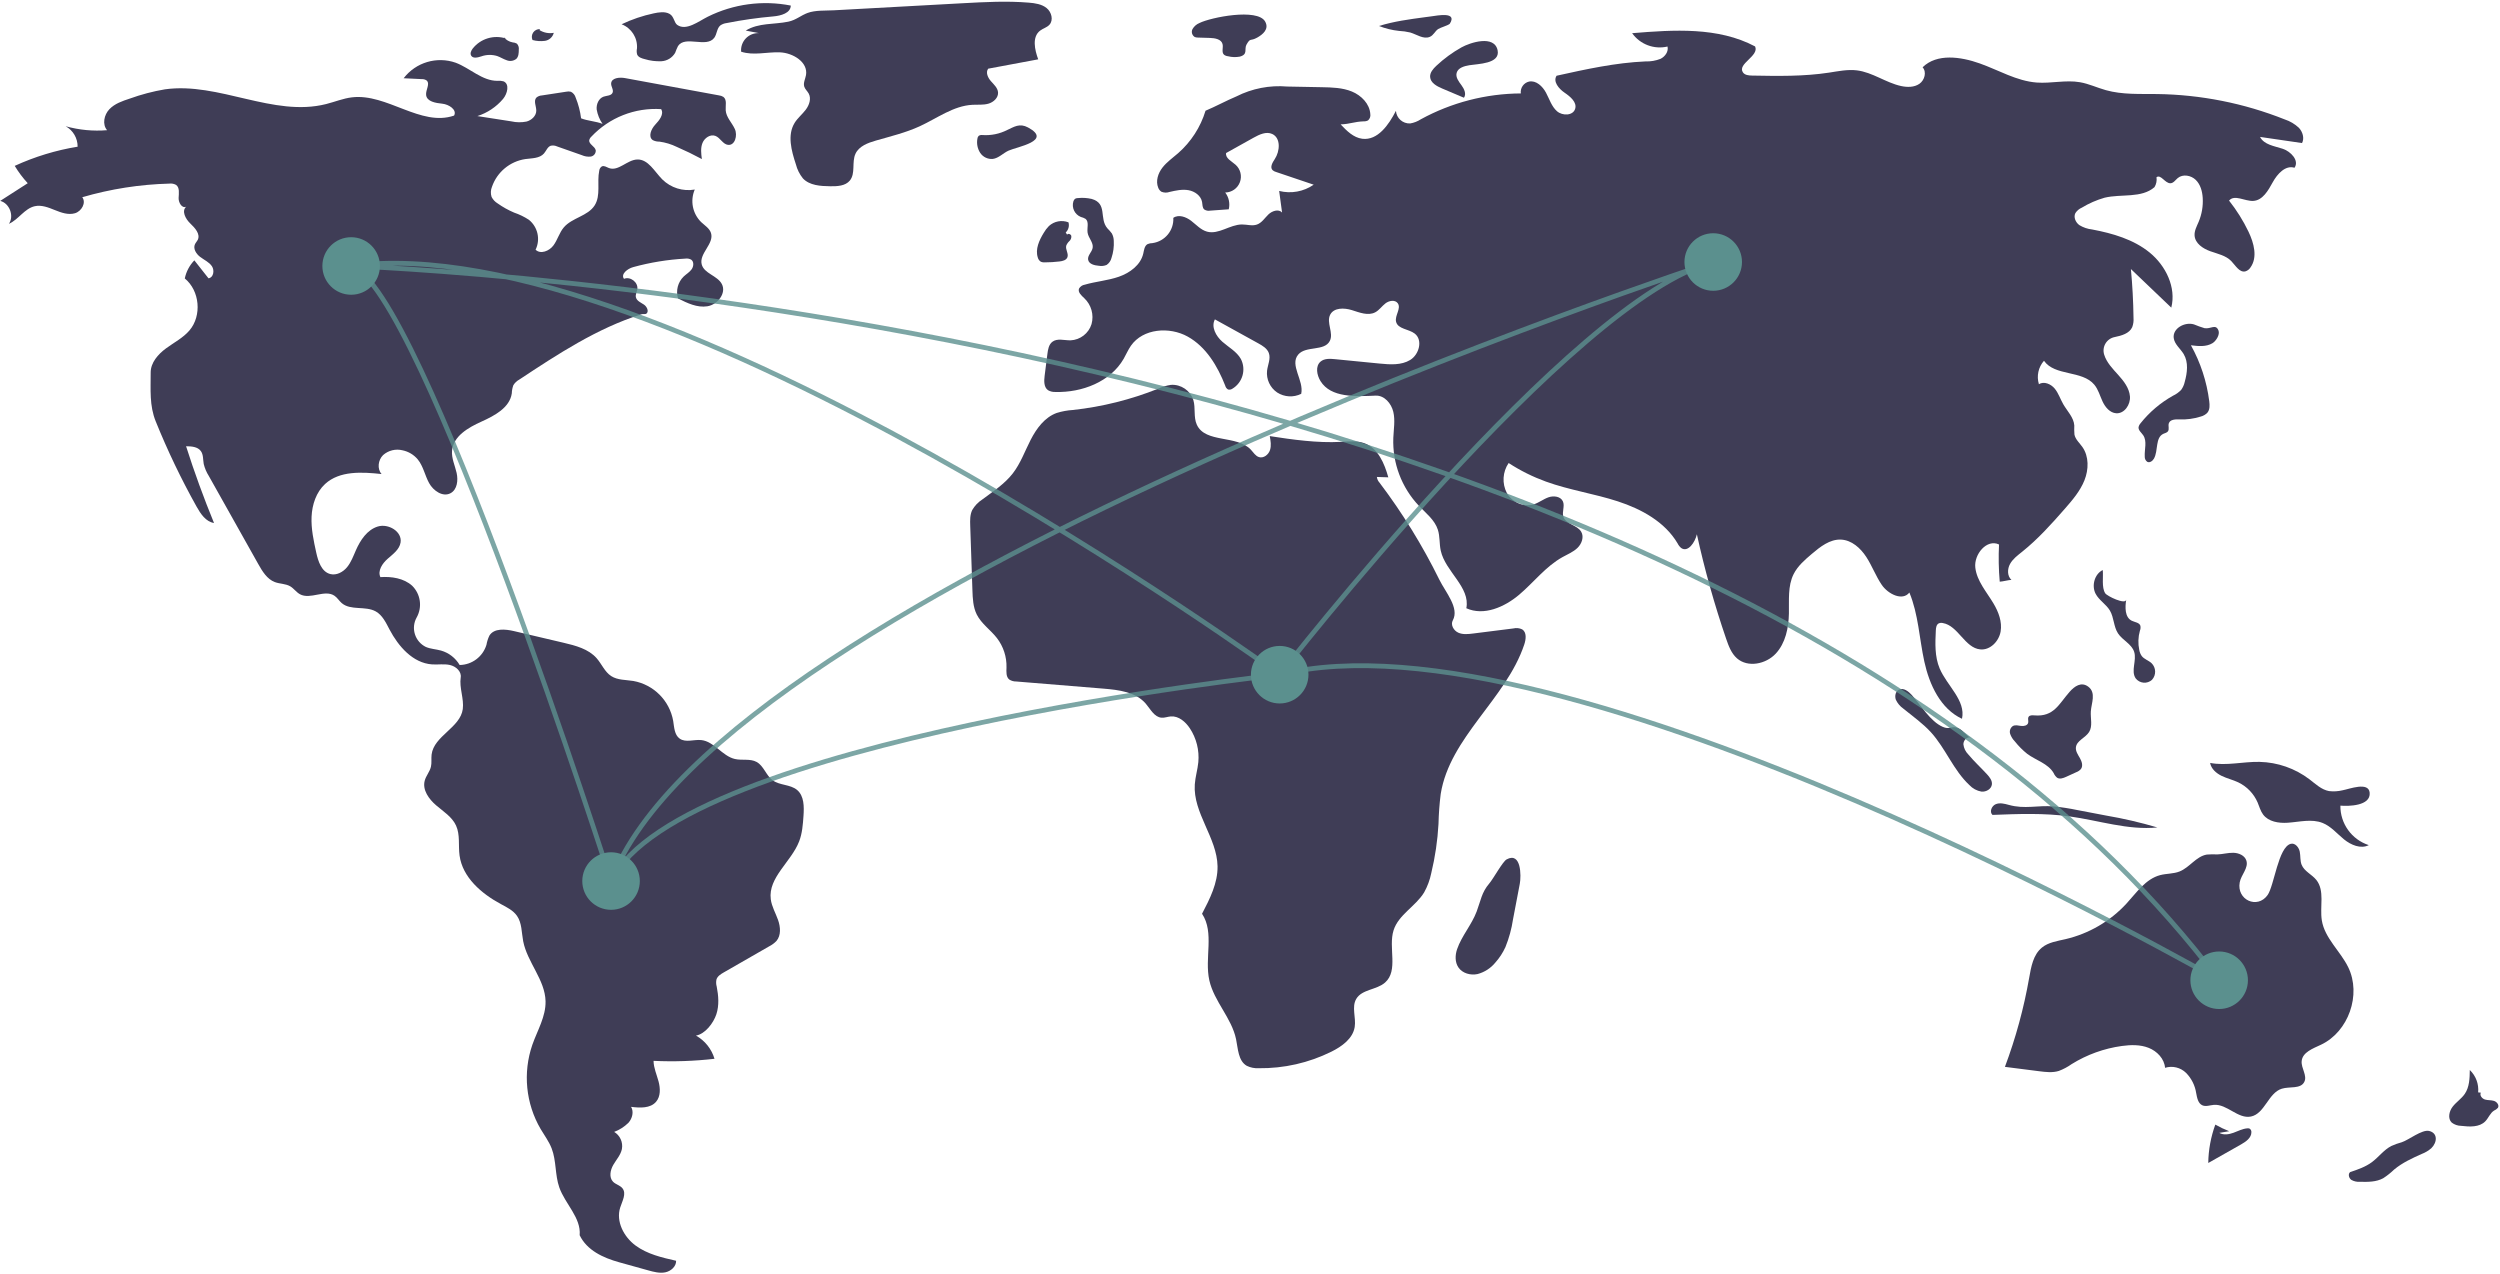 <?xml version="1.0" encoding="UTF-8"?>
<svg width="1040px" height="530px" viewBox="0 0 1040 530" version="1.1" xmlns="http://www.w3.org/2000/svg" xmlns:xlink="http://www.w3.org/1999/xlink">
    <!-- Generator: Sketch 49 (51002) - http://www.bohemiancoding.com/sketch -->
    <title>undraw_connected_world_wuay</title>
    <desc>Created with Sketch.</desc>
    <defs></defs>
    <g id="Page-1" stroke="none" stroke-width="1" fill="none" fill-rule="evenodd">
        <g id="undraw_connected_world_wuay">
            <path d="M241.732,49.217 C241.358,46.264 240.603,43.372 239.484,40.613 C239.196,39.558 238.477,38.673 237.504,38.174 C236.861,38.007 236.186,37.999 235.54,38.152 L225.452,39.696 C224.608,39.734 223.8,40.048 223.151,40.59 C221.837,41.972 223.131,44.196 223.09,46.103 C223.045,48.246 221.141,49.986 219.075,50.562 C216.967,50.988 214.793,50.961 212.696,50.483 L198.591,48.291 C202.745,46.964 206.442,44.497 209.261,41.17 C211.117,38.971 212.105,34.866 209.422,33.824 C208.625,33.606 207.794,33.539 206.972,33.628 C200.582,33.677 195.553,28.342 189.571,26.094 C181.716,23.335 172.977,25.94 167.916,32.55 L175.43,32.912 C176.137,32.873 176.838,33.06 177.431,33.446 C179.078,34.799 177.031,37.398 177.263,39.516 C177.564,42.269 181.219,42.856 183.974,43.135 C186.729,43.413 190.224,45.651 188.898,48.083 C175.052,52.852 160.961,38.759 146.419,40.494 C142.739,40.933 139.264,42.379 135.67,43.288 C113.719,48.842 91.026,34.024 68.602,37.162 C63.617,38.012 58.718,39.304 53.962,41.023 C50.91,42.025 47.727,43.108 45.509,45.432 C43.292,47.756 42.448,51.731 44.548,54.161 C38.758,54.638 32.929,54.084 27.333,52.524 C30.415,54.238 32.317,57.498 32.291,61.025 C23.251,62.499 14.449,65.183 6.124,69.003 C7.678,71.587 9.493,74.005 11.54,76.218 L0.095,83.571 C3.962,84.545 5.961,89.818 3.712,93.111 C7.721,91.328 10.206,86.713 14.494,85.778 C17.303,85.165 20.161,86.314 22.825,87.393 C25.49,88.473 28.418,89.519 31.177,88.709 C33.935,87.899 35.97,84.323 34.217,82.044 C46.007,78.604 58.192,76.7 70.47,76.38 C71.417,76.261 72.378,76.443 73.215,76.901 C74.814,78.01 74.393,80.405 74.307,82.348 C74.221,84.291 75.736,86.845 77.472,85.969 C75.429,87.741 77.176,91.077 79.136,92.94 C81.097,94.804 83.46,97.375 82.259,99.798 C81.946,100.431 81.415,100.937 81.113,101.575 C80.224,103.46 81.636,105.656 83.302,106.907 C84.968,108.159 87.009,109.033 88.167,110.766 C89.324,112.498 88.798,115.531 86.729,115.773 L80.847,108.305 C78.837,110.389 77.459,113 76.873,115.835 C83.111,120.934 84.049,131.313 78.827,137.448 C76.158,140.583 72.363,142.489 69.051,144.934 C65.738,147.379 62.674,150.862 62.682,154.979 C62.696,162.092 62.115,168.7 64.78,175.295 C69.696,187.455 75.37,199.295 81.771,210.743 C83.452,213.749 85.624,217.044 89.029,217.561 C84.726,207.085 80.852,196.446 77.408,185.644 C79.651,185.653 82.244,185.831 83.559,187.648 C84.648,189.153 84.414,191.2 84.752,193.026 C85.183,194.796 85.9,196.483 86.877,198.021 L107.426,234.625 C109.13,237.66 111.084,240.917 114.339,242.146 C116.421,242.932 118.829,242.784 120.745,243.915 C122.247,244.801 123.258,246.375 124.789,247.21 C129.118,249.572 135.138,245.043 139.183,247.862 C140.34,248.669 141.076,249.949 142.142,250.872 C145.878,254.108 152.007,251.943 156.32,254.357 C159.1,255.913 160.541,259.024 162.023,261.843 C165.737,268.905 171.747,275.824 179.706,276.386 C182.206,276.563 184.76,276.089 187.204,276.645 C189.648,277.201 192.054,279.334 191.661,281.809 C190.989,286.053 193.086,290.701 192.522,294.96 C191.497,302.72 180.49,306.13 179.545,313.9 C179.338,315.601 179.662,317.357 179.257,319.022 C178.76,321.063 177.228,322.724 176.683,324.753 C175.651,328.597 178.405,332.423 181.431,335.009 C184.456,337.595 188.065,339.825 189.72,343.446 C191.468,347.272 190.609,351.734 191.178,355.903 C192.419,365.003 200.279,371.75 208.369,376.1 C210.833,377.425 213.479,378.708 215.075,381.007 C217.157,384.008 216.949,387.964 217.645,391.55 C219.347,400.331 226.74,407.567 226.95,416.51 C227.099,422.866 223.566,428.632 221.455,434.629 C217.451,446.257 218.711,459.052 224.906,469.675 C226.485,472.341 228.373,474.855 229.49,477.745 C231.483,482.902 230.836,488.765 232.674,493.98 C235.104,500.875 241.78,506.57 241.141,513.852 C244.172,520.146 250.864,523.238 257.594,525.112 L269.656,528.469 C271.965,529.112 274.379,529.76 276.73,529.295 C279.082,528.829 281.326,526.876 281.266,524.48 C275.351,523.146 269.246,521.727 264.371,518.123 C259.495,514.519 256.155,508.1 258.005,502.326 C258.862,499.649 260.687,496.557 258.952,494.344 C257.959,493.078 256.142,492.747 255.022,491.591 C253.274,489.788 253.875,486.76 255.131,484.586 C256.388,482.412 258.204,480.47 258.71,478.011 C259.234,475.193 257.952,472.347 255.495,470.873 C257.731,470.028 259.765,468.723 261.465,467.042 C263.035,465.249 263.76,462.485 262.525,460.447 C266.192,460.912 270.522,461.14 272.93,458.334 C274.852,456.094 274.72,452.745 273.961,449.892 C273.201,447.039 271.917,444.268 271.877,441.316 C280.337,441.717 288.816,441.43 297.23,440.457 C296.013,436.359 293.248,432.897 289.522,430.803 C293.332,430.158 296.804,425.596 298.008,421.924 C299.212,418.251 298.905,414.251 298.161,410.459 C297.875,409.482 297.836,408.45 298.047,407.455 C298.476,406.088 299.819,405.253 301.062,404.539 L319.976,393.677 C321.105,393.111 322.128,392.356 323.001,391.444 C324.983,389.116 324.689,385.602 323.674,382.719 C322.66,379.835 321.034,377.123 320.644,374.091 C319.474,365.024 329.181,358.518 332.457,349.982 C333.743,346.633 334.005,342.992 334.253,339.412 C334.52,335.568 334.54,331.103 331.589,328.625 C328.759,326.251 324.338,326.78 321.377,324.571 C318.663,322.546 317.726,318.613 314.761,316.977 C312.068,315.492 308.691,316.437 305.696,315.738 C300.423,314.508 297.104,308.43 291.718,307.867 C288.679,307.55 285.24,309.035 282.749,307.265 C280.555,305.706 280.467,302.572 280.049,299.912 C278.549,291.446 271.935,284.811 263.474,283.284 C260.341,282.781 256.931,282.972 254.265,281.25 C251.566,279.507 250.329,276.243 248.209,273.828 C244.792,269.937 239.41,268.554 234.369,267.369 L213.863,262.548 C210.223,261.693 205.531,261.239 203.578,264.428 C203,265.642 202.59,266.929 202.361,268.254 C200.859,273.172 196.358,276.56 191.217,276.642 C189.498,273.711 186.714,271.557 183.445,270.629 C181.366,270.05 179.14,269.985 177.157,269.133 C174.974,268.067 173.327,266.15 172.602,263.832 C171.877,261.514 172.138,258.999 173.325,256.88 C175.755,252.553 174.985,247.134 171.446,243.655 C167.959,240.524 162.914,239.768 158.238,240.081 C157.014,237.409 159.061,234.394 161.268,232.452 C163.475,230.51 166.154,228.601 166.635,225.701 C167.39,221.14 161.57,217.675 157.151,219.035 C152.732,220.396 149.912,224.688 148.047,228.919 C146.977,231.347 146.068,233.903 144.38,235.95 C142.693,237.997 139.976,239.463 137.405,238.806 C133.767,237.876 132.361,233.553 131.556,229.884 C130.475,224.962 129.389,219.972 129.615,214.939 C129.841,209.905 131.538,204.736 135.25,201.328 C141.299,195.775 150.578,196.319 158.742,197.205 C156.813,195.032 157.29,191.37 159.353,189.325 C161.565,187.36 164.604,186.613 167.474,187.33 C169.934,187.842 172.15,189.167 173.765,191.091 C176.085,193.92 176.745,197.738 178.498,200.949 C180.252,204.159 184.194,206.897 187.421,205.175 C190.209,203.687 190.651,199.822 189.958,196.74 C189.264,193.657 187.79,190.66 188.042,187.51 C188.521,181.501 194.751,177.883 200.248,175.408 C205.745,172.933 212.04,169.605 212.911,163.639 C212.941,162.471 213.161,161.316 213.563,160.219 C214.173,159.25 215.02,158.453 216.025,157.904 C232.069,147.301 248.379,136.569 266.717,130.776 C267.671,130.474 267.783,130.809 268.755,130.573 C270.116,129.786 269.214,127.611 267.91,126.734 C266.605,125.858 264.861,125.186 264.53,123.65 C264.287,122.52 264.952,121.411 265.125,120.269 C265.55,117.462 262.192,114.87 259.584,115.992 C258.111,114.042 261.026,111.775 263.383,111.126 C270.46,109.178 277.724,107.992 285.053,107.586 C285.899,107.452 286.765,107.599 287.519,108.005 C288.75,108.858 288.593,110.814 287.72,112.031 C286.848,113.248 285.491,114.012 284.404,115.042 C281.983,117.4 281.077,120.912 282.056,124.147 C285.882,126.093 290.041,128.096 294.279,127.411 C298.516,126.725 302.277,121.964 300.285,118.162 C298.431,114.621 292.859,113.822 291.901,109.941 C290.779,105.397 297.211,101.356 295.763,96.906 C295.128,94.956 293.185,93.809 291.694,92.402 C288.091,88.87 287.028,83.486 289.02,78.85 C284.093,79.717 279.051,78.139 275.497,74.619 C272.263,71.354 269.682,66.205 265.089,66.351 C260.875,66.485 257.244,71.402 253.303,69.902 C252.333,69.533 251.311,68.782 250.372,69.222 C249.748,69.627 249.345,70.296 249.278,71.037 C248.277,75.825 250,81.281 247.39,85.419 C244.55,89.922 237.981,90.546 234.538,94.606 C232.669,96.81 231.945,99.78 230.227,102.104 C228.51,104.428 224.863,105.905 222.802,103.88 C224.888,99.591 223.735,94.429 220.022,91.435 C218.107,90.186 216.044,89.183 213.88,88.448 C211.462,87.424 209.162,86.142 207.02,84.624 C205.946,83.977 205.074,83.044 204.501,81.929 C204.047,80.534 204.108,79.022 204.673,77.668 C206.804,71.559 212.143,67.134 218.54,66.174 C221.285,65.8 224.48,65.932 226.296,63.841 C227.258,62.734 227.762,61.061 229.157,60.611 C230.049,60.432 230.976,60.546 231.798,60.937 L242.043,64.543 C243.187,65.059 244.445,65.267 245.693,65.146 C246.977,64.973 247.91,63.839 247.833,62.546 C247.505,60.845 244.887,60.028 245.126,58.312 C245.259,57.756 245.558,57.253 245.983,56.871 C253.469,48.903 264.124,44.695 275.034,45.398 C276.328,47.522 274.282,50.037 272.581,51.85 C270.879,53.663 269.512,56.903 271.569,58.298 C272.413,58.729 273.351,58.94 274.297,58.913 C276.82,59.254 279.271,59.998 281.558,61.115 C285.099,62.656 288.571,64.341 291.975,66.172 C291.675,63.927 291.388,61.563 292.238,59.464 C293.089,57.365 295.507,55.719 297.62,56.536 C299.655,57.324 300.699,60.019 302.868,60.266 C305.76,60.595 306.902,56.322 305.693,53.673 C304.485,51.024 302.093,48.806 301.893,45.901 C301.759,43.942 302.504,41.511 300.939,40.325 C300.382,39.969 299.75,39.747 299.092,39.677 L260.008,32.485 C257.687,32.058 254.334,32.385 254.231,34.743 C254.174,36.059 255.349,37.361 254.829,38.571 C254.273,39.862 252.447,39.744 251.118,40.201 C249.055,40.91 248.019,43.359 248.218,45.532 C248.58,47.69 249.416,49.742 250.666,51.539 C248.123,50.476 244.274,50.281 241.732,49.217 Z" id="Shape" fill="#3F3D56" fill-rule="nonzero"></path>
            <path d="M210.547,16.04 C205.498,14.369 199.944,16.033 196.644,20.204 C196.001,21.051 195.46,22.219 195.999,23.136 C196.772,24.452 198.74,23.932 200.191,23.462 C202.323,22.7 204.645,22.644 206.811,23.304 C208.174,23.772 209.393,24.598 210.761,25.049 C212.119,25.616 213.679,25.388 214.817,24.456 C215.756,23.498 215.815,22.009 215.817,20.667 C215.949,19.758 215.663,18.838 215.04,18.163 C214.493,17.846 213.877,17.664 213.245,17.632 C211.829,17.37 210.549,16.622 209.625,15.517" id="Shape" fill="#3F3D56" fill-rule="nonzero"></path>
            <path d="M224.64,12.116 C223.518,12.055 222.446,12.583 221.81,13.509 C221.174,14.436 221.068,15.626 221.528,16.651 C223.222,17.113 224.991,17.228 226.731,16.99 C228.505,16.714 229.94,15.399 230.368,13.656 C228.32,14.028 226.206,13.625 224.44,12.524" id="Shape" fill="#3F3D56" fill-rule="nonzero"></path>
            <path d="M271.923,5.563 C267.313,6.543 262.834,8.065 258.581,10.095 C262.697,11.678 265.296,15.765 264.983,20.164 C264.803,20.987 264.824,21.84 265.044,22.653 C265.534,23.841 266.954,24.287 268.202,24.592 C270.445,25.274 272.787,25.573 275.129,25.476 C277.51,25.351 279.666,24.034 280.863,21.972 C281.203,21.009 281.601,20.068 282.055,19.154 C285.048,14.597 293.937,20.107 297.149,15.702 C298.281,14.151 298.177,11.815 299.653,10.586 C300.416,10.05 301.3,9.713 302.226,9.604 C308.687,8.32 315.213,7.391 321.775,6.82 C324.884,6.549 328.936,5.433 328.962,2.312 C317.251,0.012 305.108,1.645 294.421,6.958 C290.571,8.887 285.478,12.944 281.769,10.387 C280.38,9.43 280.449,6.852 278.538,5.775 C276.584,4.675 273.997,5.122 271.923,5.563 Z" id="Shape" fill="#3F3D56" fill-rule="nonzero"></path>
            <path d="M310.222,12.725 L315.719,13.782 C313.672,13.691 311.685,14.486 310.266,15.964 C308.847,17.442 308.132,19.46 308.306,21.502 C313.454,23.221 319.067,21.548 324.49,21.776 C329.913,22.005 336.222,25.879 335.297,31.227 C335.017,32.844 334.082,34.46 334.568,36.028 C334.909,37.127 335.878,37.906 336.425,38.918 C337.564,41.027 336.654,43.694 335.214,45.611 C333.775,47.528 331.841,49.057 330.578,51.094 C327.436,56.161 329.221,62.711 331.092,68.371 C331.633,70.51 332.633,72.506 334.021,74.22 C336.794,77.168 341.313,77.425 345.36,77.484 C348.305,77.527 351.679,77.381 353.542,75.099 C355.974,72.12 354.273,67.471 355.874,63.974 C357.328,60.799 361.033,59.436 364.389,58.47 C370.539,56.7 376.805,55.195 382.618,52.521 C389.837,49.201 396.584,44.026 404.518,43.599 C406.744,43.479 409.025,43.742 411.169,43.132 C413.313,42.522 415.35,40.668 415.187,38.445 C415.049,36.545 413.442,35.15 412.186,33.718 C410.93,32.286 409.944,30.084 411.098,28.569 L431.894,24.685 C430.42,20.667 429.272,15.376 432.659,12.761 C433.882,11.818 435.518,11.441 436.559,10.3 C438.332,8.356 437.44,5.007 435.393,3.354 C433.346,1.7 430.577,1.317 427.955,1.099 C418.836,0.341 409.665,0.842 400.528,1.343 C382.668,2.322 364.809,3.301 346.949,4.28 C343.353,4.477 339.202,4.176 335.905,5.402 C333.113,6.441 331.128,8.347 327.936,9.016 C322.042,10.253 315.555,9.416 310.222,12.725 Z" id="Shape" fill="#3F3D56" fill-rule="nonzero"></path>
            <path d="M408.706,56.178 C408.146,56.09 407.573,56.22 407.106,56.541 C406.797,56.881 406.614,57.317 406.585,57.775 C406.231,59.799 406.653,61.882 407.769,63.608 C408.927,65.331 410.928,66.291 412.997,66.114 C415.472,65.798 417.297,63.687 419.572,62.656 C423.08,61.069 437.975,58.596 427.671,53.029 C424.12,51.11 421.826,52.804 419.027,54.067 C415.843,55.696 412.275,56.426 408.706,56.178 Z" id="Shape" fill="#3F3D56" fill-rule="nonzero"></path>
            <path d="M498.956,9.583 C497.753,10.074 496.747,10.95 496.094,12.074 C495.469,13.26 495.884,14.726 497.037,15.409 C497.486,15.572 497.962,15.648 498.44,15.632 L503.332,15.778 C505.411,15.84 508.007,16.283 508.565,18.286 C508.98,19.773 508.052,21.684 509.172,22.746 C509.652,23.119 510.23,23.344 510.836,23.395 C512.447,23.809 514.13,23.864 515.765,23.555 C519.325,22.6 517.454,20.427 518.575,18.493 C520.291,15.533 519.994,17.325 523.016,15.628 C525.248,14.376 528.133,12.103 526.27,8.91 C523.03,3.358 503.737,7.197 498.956,9.583 Z" id="Shape" fill="#3F3D56" fill-rule="nonzero"></path>
            <path d="M595.515,6.791 L592.674,7.17 C586.269,8.025 579.826,8.888 573.657,10.811 C576.327,11.867 579.129,12.555 581.985,12.855 C583.558,12.932 585.119,13.154 586.651,13.518 C589.376,14.33 592.122,16.424 594.755,15.351 C596.387,14.686 596.92,12.986 598.272,12.085 C599.206,11.463 602.747,10.457 603.143,9.829 C606.344,4.754 597.975,6.463 595.515,6.791 Z" id="Shape" fill="#3F3D56" fill-rule="nonzero"></path>
            <path d="M607.989,19.702 C604.195,21.824 600.674,24.402 597.506,27.379 C596.171,28.634 594.808,30.194 594.929,32.022 C595.09,34.452 597.678,35.861 599.92,36.81 L609.001,40.655 C610.103,39.102 609.094,36.959 607.956,35.433 C606.817,33.907 605.464,32.141 605.967,30.305 C606.541,28.21 609.096,27.496 611.239,27.135 C614.729,26.547 624.146,26.594 623.015,20.968 C621.681,14.339 611.493,17.743 607.989,19.702 Z" id="Shape" fill="#3F3D56" fill-rule="nonzero"></path>
            <path d="M606.163,394.829 C605.298,397.332 605.216,400.281 606.712,402.466 C608.39,404.918 611.748,405.832 614.654,405.21 C617.547,404.44 620.126,402.782 622.027,400.469 C623.766,398.532 625.197,396.338 626.269,393.965 C627.765,390.268 628.82,386.407 629.412,382.463 L632.232,367.659 C632.862,364.35 632.837,354.207 626.756,357.512 C625.095,358.415 621.249,365.543 619.508,367.564 C616.37,371.208 615.955,374.743 614.303,379.156 C612.234,384.685 608.076,389.292 606.163,394.829 Z" id="Shape" fill="#3F3D56" fill-rule="nonzero"></path>
            <path d="M927.345,470.587 C925.355,469.81 923.424,468.891 921.567,467.836 C919.704,472.956 918.714,478.353 918.637,483.801 L932.253,476.096 C934.301,474.937 936.623,473.326 936.579,470.973 C936.617,470.381 936.328,469.816 935.826,469.5 C935.524,469.378 935.194,469.34 934.872,469.388 C932.853,469.556 931.012,470.55 929.107,471.24 C927.203,471.931 924.975,472.296 923.228,471.271" id="Shape" fill="#3F3D56" fill-rule="nonzero"></path>
            <path d="M999.172,475.161 C997.677,475.568 996.217,476.092 994.805,476.728 C991.681,478.318 989.555,481.337 986.743,483.431 C984.053,485.435 980.813,486.535 977.634,487.605 C976.698,488.432 977.128,490.097 978.144,490.823 C979.235,491.444 980.487,491.726 981.74,491.631 C985.043,491.704 988.523,491.736 991.417,490.141 C993.047,489.083 994.573,487.872 995.973,486.525 C999.356,483.702 1003.419,481.839 1007.44,480.04 C1008.904,479.487 1010.258,478.678 1011.437,477.65 C1013.964,475.16 1014.142,471.319 1010.498,470.472 C1007.554,469.787 1001.975,474.254 999.172,475.161 Z" id="Shape" fill="#3F3D56" fill-rule="nonzero"></path>
            <path d="M1030.908,454.43 C1031.239,450.959 1029.958,447.528 1027.433,445.124 C1027.395,448.551 1027.291,452.203 1025.363,455.037 C1023.99,457.057 1021.836,458.421 1020.331,460.345 C1018.826,462.268 1018.158,465.318 1019.924,467.006 C1021.052,467.864 1022.426,468.338 1023.844,468.356 C1027.358,468.77 1031.425,469 1033.889,466.462 C1035.234,465.076 1035.889,463.024 1037.529,462.005 C1038.14,461.748 1038.686,461.358 1039.126,460.862 C1039.804,459.785 1038.727,458.366 1037.516,457.978 C1036.304,457.59 1034.969,457.773 1033.751,457.404 C1032.534,457.036 1031.417,455.666 1032.041,454.558" id="Shape" fill="#3F3D56" fill-rule="nonzero"></path>
            <path d="M974.503,328.759 C972.659,329.208 970.75,329.32 968.867,329.092 C965.739,328.516 963.304,326.159 960.779,324.226 C954.775,319.654 947.477,317.105 939.933,316.942 C933.071,316.813 926.144,318.672 919.404,317.375 C919.844,319.824 921.94,321.661 924.176,322.753 C926.413,323.845 928.881,324.394 931.128,325.464 C934.726,327.194 937.58,330.163 939.167,333.827 C939.89,335.517 940.346,337.355 941.442,338.83 C943.683,341.845 947.93,342.507 951.678,342.26 C956.564,341.939 961.668,340.533 966.215,342.354 C969.692,343.747 972.182,346.791 975.086,349.158 C977.99,351.525 982.08,353.281 985.414,351.574 C978.305,349.272 973.519,342.615 973.6,335.144 C976.87,335.444 986.29,335.328 985.783,329.771 C985.353,325.062 977.311,328.251 974.503,328.759 Z" id="Shape" fill="#3F3D56" fill-rule="nonzero"></path>
            <path d="M931.72,367.076 C932.3,363.892 935.476,361.079 934.487,357.997 C933.803,355.865 931.331,354.812 929.093,354.76 C926.855,354.707 924.656,355.374 922.418,355.437 C920.961,355.359 919.501,355.38 918.047,355.499 C913.605,356.229 910.867,360.885 906.68,362.541 C904.134,363.548 901.275,363.355 898.627,364.051 C892.617,365.631 888.814,371.31 884.613,375.889 C877.825,383.254 868.982,388.411 859.229,390.692 C855.812,391.484 852.139,391.99 849.423,394.209 C845.826,397.148 844.94,402.186 844.14,406.762 C841.929,419.398 838.55,431.801 834.047,443.813 L848.318,445.635 C851.031,445.981 853.842,446.32 856.457,445.516 C858.356,444.8 860.155,443.841 861.81,442.665 C868.165,438.719 875.279,436.151 882.689,435.128 C886.426,434.615 890.344,434.521 893.851,435.91 C897.358,437.299 900.367,440.449 900.661,444.21 C903.751,443.248 907.119,444.068 909.423,446.341 C911.657,448.618 913.121,451.539 913.606,454.692 C913.982,456.644 914.358,458.983 916.17,459.802 C917.648,460.471 919.343,459.751 920.96,459.622 C926.446,459.183 930.999,465.58 936.392,464.478 C942.175,463.297 943.595,454.635 949.238,452.9 C952.478,451.904 957.024,453.115 958.575,450.101 C959.943,447.444 957.214,444.378 957.496,441.403 C957.842,437.74 962.163,436.185 965.494,434.622 C976.978,429.234 982.428,413.777 976.863,402.378 C973.566,395.623 967.078,390.307 965.88,382.887 C964.958,377.178 967.208,370.521 963.569,366.027 C961.717,363.742 958.582,362.48 957.48,359.752 C956.787,358.035 957.066,356.087 956.692,354.274 C956.319,352.46 954.737,350.563 952.946,351.033 C947.747,352.398 946.088,368.458 943.305,372.36 C939.073,378.292 930.387,374.384 931.72,367.076 Z" id="Shape" fill="#3F3D56" fill-rule="nonzero"></path>
            <path d="M835.625,334.827 C833.849,334.329 831.909,333.838 830.207,334.55 C828.504,335.262 827.51,337.762 828.876,339.002 C839.565,338.585 850.319,338.172 860.916,339.623 C873.127,341.296 885.21,345.438 897.474,344.22 C890.469,342.153 883.348,340.501 876.148,339.271 L864.142,336.978 C860.921,336.303 857.667,335.8 854.393,335.471 C847.544,334.905 842.36,336.716 835.625,334.827 Z" id="Shape" fill="#3F3D56" fill-rule="nonzero"></path>
            <path d="M846.326,297.601 C845.438,297.527 844.339,297.464 843.88,298.226 C843.442,298.955 843.944,299.918 843.708,300.736 C843.386,301.853 841.923,302.138 840.771,301.986 C839.619,301.834 838.373,301.47 837.352,302.025 C836.288,302.752 835.832,304.093 836.231,305.317 C836.649,306.501 837.324,307.577 838.208,308.467 C839.717,310.37 841.438,312.095 843.335,313.611 C847.009,316.322 851.986,317.629 854.3,321.565 C854.626,322.328 855.128,323.004 855.764,323.536 C856.875,324.24 858.323,323.705 859.519,323.158 L863.711,321.243 C864.466,320.971 865.14,320.512 865.671,319.91 C866.628,318.611 866.04,316.763 865.236,315.363 C864.433,313.963 863.404,312.514 863.576,310.909 C863.884,308.048 867.563,306.953 869.076,304.504 C870.601,302.036 869.608,298.857 869.784,295.96 C869.99,292.574 872.118,288.168 868.694,285.638 C865.784,283.487 863.003,285.475 860.914,287.849 C856.508,292.856 854.425,298.278 846.326,297.601 Z" id="Shape" fill="#3F3D56" fill-rule="nonzero"></path>
            <path d="M871.771,246.998 C873.203,249.739 876.186,251.374 877.747,254.043 C879.438,256.935 879.246,260.673 881.081,263.476 C882.963,266.353 886.752,267.88 887.808,271.152 C888.961,274.724 886.346,279.065 888.431,282.186 C889.217,283.217 890.399,283.872 891.691,283.991 C892.982,284.109 894.264,283.681 895.225,282.81 C897.053,280.82 896.962,277.735 895.019,275.857 C893.785,274.731 892.012,274.245 890.982,272.93 C890.445,272.171 890.087,271.301 889.936,270.384 C889.374,267.739 889.464,264.997 890.198,262.395 C890.474,261.734 890.544,261.006 890.399,260.305 C889.935,258.956 888.109,258.861 886.827,258.235 C883.916,256.814 883.987,252.705 884.495,249.506 C884.157,251.636 876.569,248.013 875.775,246.807 C874.196,244.41 875.055,239.786 874.743,237.138 C871.336,238.78 870.022,243.648 871.771,246.998 Z" id="Shape" fill="#3F3D56" fill-rule="nonzero"></path>
            <path d="M795.335,289.16 C793.934,287.593 791.825,285.953 789.947,286.898 C788.515,287.619 788.121,289.601 788.682,291.104 C789.366,292.563 790.419,293.818 791.737,294.746 C795.65,297.972 799.863,300.885 803.276,304.636 C809.385,311.348 812.62,320.406 819.264,326.59 C820.599,328.024 822.367,328.981 824.298,329.314 C826.233,329.494 828.406,328.256 828.629,326.325 C828.812,324.734 827.703,323.31 826.619,322.131 C824.039,319.325 821.214,316.741 818.778,313.808 C817.652,312.681 816.945,311.205 816.773,309.622 C816.761,308.042 818.201,306.39 819.731,306.781 C817.87,306.305 816.49,303.205 813.759,302.622 C811.476,302.135 810.924,303.548 808.208,302.383 C803.027,300.161 798.963,293.222 795.335,289.16 Z" id="Shape" fill="#3F3D56" fill-rule="nonzero"></path>
            <path d="M917.067,136.514 C915.58,136.072 914.119,135.55 912.69,134.95 C908.843,133.796 903.754,136.623 904.266,140.606 C904.607,143.253 907.07,145.037 908.43,147.333 C910.448,150.737 909.91,155.055 908.85,158.868 C908.59,160.048 908.095,161.164 907.394,162.15 C906.415,163.19 905.245,164.032 903.948,164.629 C898.753,167.542 894.172,171.434 890.458,176.09 C890.054,176.52 889.773,177.05 889.643,177.625 C889.46,178.97 890.811,179.95 891.576,181.072 C893.274,183.563 892.046,186.916 892.214,189.927 C892.162,190.792 892.561,191.623 893.269,192.123 C894.292,192.643 895.505,191.76 896.06,190.755 C897.9,187.421 896.514,182.068 899.967,180.46 C900.62,180.156 901.412,180.028 901.847,179.454 C902.539,178.544 901.872,177.196 902.222,176.108 C902.748,174.475 904.982,174.401 906.697,174.474 C909.65,174.597 912.603,174.204 915.421,173.312 C916.526,173.049 917.531,172.468 918.309,171.64 C919.341,170.352 919.25,168.52 919.043,166.882 C918.01,158.717 915.424,150.825 911.424,143.633 C914.457,144.02 917.757,144.356 920.374,142.775 C921.84,141.89 923.597,139.243 922.871,137.441 C921.721,134.592 919.644,136.99 917.067,136.514 Z" id="Shape" fill="#3F3D56" fill-rule="nonzero"></path>
            <path d="M528.218,181.42 C528.581,183.367 528.937,185.417 528.299,187.292 C527.661,189.167 525.654,190.733 523.759,190.159 C522.288,189.713 521.439,188.234 520.394,187.106 C514.586,180.836 501.482,184.466 497.894,176.709 C496.43,173.543 497.425,169.75 496.426,166.408 C495.13,162.435 491.312,159.841 487.141,160.1 C485.291,160.367 483.491,160.905 481.798,161.695 C470.453,166.238 458.544,169.217 446.396,170.549 C444.088,170.69 441.804,171.105 439.594,171.787 C434.606,173.595 431.198,178.219 428.773,182.938 C426.348,187.657 424.557,192.765 421.306,196.957 C417.888,201.363 413.099,204.449 408.632,207.786 C406.912,208.895 405.479,210.396 404.452,212.167 C403.483,214.156 403.538,216.468 403.613,218.678 L404.526,245.522 C404.644,248.975 404.791,252.551 406.336,255.641 C408.266,259.499 412.078,262.026 414.723,265.435 C417.422,268.938 418.827,273.265 418.702,277.685 C418.646,279.462 418.47,281.564 419.854,282.68 C420.696,283.226 421.681,283.51 422.684,283.494 L458.996,286.466 C465.383,286.989 472.462,287.849 476.632,292.715 C478.6,295.012 480.181,298.315 483.196,298.561 C484.489,298.667 485.747,298.136 487.041,298.033 C490.304,297.775 493.17,300.252 494.979,302.98 C497.717,307.137 498.96,312.103 498.504,317.06 C498.207,320.172 497.242,323.197 497.034,326.316 C496.243,338.184 506.304,348.495 506.499,360.387 C506.613,367.382 503.293,373.918 500.055,380.12 C505.28,388.036 501.002,398.577 503.082,407.831 C505.055,416.611 512.376,423.484 514.2,432.296 C515.035,436.33 515.083,441.295 518.641,443.372 C520.201,444.133 521.932,444.48 523.665,444.378 C534.121,444.502 544.458,442.149 553.83,437.511 C558.229,435.328 562.788,432.07 563.556,427.22 C564.175,423.309 562.192,418.934 564.21,415.527 C566.589,411.512 572.684,411.83 576.184,408.743 C581.863,403.734 577.435,394.183 579.736,386.969 C581.804,380.485 588.923,377.041 592.452,371.221 C593.841,368.718 594.837,366.017 595.407,363.212 C597.023,356.508 598.03,349.671 598.413,342.786 C598.507,338.602 598.816,334.426 599.337,330.274 C603.142,306.637 626.511,290.808 634.098,268.1 C634.822,265.932 635.163,263.043 633.233,261.816 C632.089,261.27 630.792,261.134 629.559,261.432 L612.82,263.542 C610.741,263.804 608.537,264.049 606.628,263.185 C604.719,262.322 603.35,259.906 604.363,258.072 C607.206,252.922 601.358,246.415 598.76,241.137 C591.763,226.927 583.43,213.414 573.875,200.78 C573.264,200.131 572.881,199.299 572.784,198.412 L577.535,198.57 C575.931,192.816 573.285,186.519 567.694,184.414 C564.544,183.227 561.055,183.638 557.694,183.821 C548.067,184.347 537.746,182.894 528.218,181.42 Z" id="Shape" fill="#3F3D56" fill-rule="nonzero"></path>
            <path d="M557.702,51.745 C560.221,54.42 563.044,57.256 566.689,57.723 C573.127,58.546 577.756,51.889 580.703,46.106 C580.93,49.171 583.556,51.499 586.626,51.357 C588.216,51.09 589.732,50.497 591.081,49.615 C603.837,42.645 618.124,38.951 632.66,38.867 C632.371,36.586 633.851,34.456 636.089,33.931 C639.045,33.345 641.707,35.9 643.133,38.554 C644.558,41.208 645.447,44.285 647.712,46.272 C649.977,48.258 654.363,48.172 655.257,45.295 C656.116,42.533 653.239,40.177 650.848,38.549 C648.458,36.92 645.938,33.906 647.548,31.503 C659.761,28.8 672.05,26.086 684.548,25.549 C686.675,25.623 688.795,25.258 690.776,24.476 C692.682,23.541 694.196,21.418 693.684,19.357 C688.106,20.669 682.288,18.474 678.966,13.806 C696.307,12.375 714.751,11.155 730.119,19.315 C731.963,23.274 722.564,26.568 725.079,30.138 C725.881,31.277 727.488,31.411 728.881,31.437 C739.56,31.635 750.301,31.829 760.86,30.217 C764.719,29.628 768.616,28.796 772.49,29.274 C778.943,30.07 784.462,34.375 790.81,35.779 C793.394,36.35 796.291,36.369 798.469,34.867 C800.647,33.364 801.584,29.942 799.799,27.988 C805.776,22.13 815.696,23.582 823.581,26.387 C831.467,29.191 838.937,33.714 847.283,34.339 C853.267,34.787 859.335,33.178 865.249,34.201 C868.965,34.844 872.424,36.497 876.056,37.513 C882.925,39.434 890.192,39.028 897.324,39.121 C915.522,39.366 933.521,42.942 950.43,49.673 C952.63,50.389 954.645,51.58 956.334,53.161 C957.907,54.846 958.709,57.464 957.652,59.513 L940.179,56.96 C941.825,60.2 946.084,60.753 949.543,61.871 C953.002,62.989 956.588,66.808 954.509,69.79 C950.762,68.597 947.366,72.344 945.473,75.791 C943.58,79.239 941.273,83.367 937.345,83.577 C933.829,83.765 929.575,80.771 927.283,83.444 C930.45,87.44 933.162,91.775 935.369,96.371 C937.633,101.089 939.246,107.034 936.185,111.279 C935.704,112.037 934.973,112.603 934.119,112.881 C931.62,113.514 929.995,110.456 928.202,108.602 C925.943,106.266 922.527,105.605 919.467,104.509 C916.408,103.414 913.185,101.259 912.946,98.018 C912.797,96.002 913.862,94.127 914.646,92.264 C915.964,89.123 916.54,85.72 916.33,82.32 C916.159,79.585 915.392,76.74 913.427,74.829 C911.463,72.918 908.071,72.311 905.962,74.062 C904.978,74.878 904.19,76.185 902.912,76.234 C900.654,76.32 898.921,72.384 897.104,73.727 C897.317,75.159 897.02,76.62 896.265,77.855 C890.845,82.57 882.517,80.575 875.529,82.241 C872.206,83.192 869.025,84.581 866.069,86.372 C864.963,86.845 864.022,87.635 863.364,88.642 C862.492,90.337 863.454,92.508 864.991,93.635 C866.622,94.635 868.454,95.261 870.356,95.466 C878.876,97.08 887.519,99.578 894.245,105.05 C900.972,110.522 905.382,119.568 903.254,127.973 L886.453,111.92 C887.091,118.66 887.453,125.42 887.539,132.197 C887.648,133.521 887.466,134.852 887.007,136.098 C885.809,138.743 882.563,139.633 879.718,140.217 C878.118,140.521 876.724,141.494 875.887,142.892 C875.049,144.289 874.849,145.977 875.336,147.532 C876.346,150.826 878.866,153.395 881.174,155.954 C883.481,158.513 885.752,161.422 886.054,164.854 C886.356,168.287 883.766,172.156 880.329,171.917 C877.723,171.736 875.789,169.404 874.678,167.04 C873.566,164.676 872.905,162.042 871.235,160.034 C866.18,153.954 854.826,156.559 850.297,150.078 C847.951,152.74 847.149,156.427 848.18,159.824 C850.286,158.505 853.17,159.73 854.753,161.646 C856.336,163.563 857.083,166.02 858.326,168.172 C860.003,171.076 862.673,173.651 862.907,176.997 C862.845,178.262 862.866,179.53 862.971,180.792 C863.386,182.819 865.1,184.275 866.288,185.969 C869.052,189.912 868.916,195.328 867.134,199.802 C865.352,204.275 862.151,208.013 858.981,211.637 C853.443,217.967 847.792,224.26 841.227,229.517 C839.354,231.017 837.354,232.492 836.188,234.589 C835.021,236.686 834.961,239.63 836.754,241.225 C835.471,241.289 833.17,241.92 831.888,241.984 C831.437,236.838 831.339,231.667 831.594,226.507 C826.532,224.076 821.081,230.586 821.734,236.164 C822.387,241.742 826.422,246.218 829.294,251.044 C831.394,254.573 832.955,258.688 832.254,262.734 C831.553,266.781 827.941,270.514 823.849,270.157 C817.342,269.589 814.62,260.247 808.175,259.178 C807.607,259.044 807.011,259.103 806.479,259.346 C805.523,259.871 805.357,261.151 805.303,262.241 C805.039,267.59 804.811,273.152 806.899,278.084 C809.954,285.299 817.846,291.358 816.19,299.016 C807.272,294.871 802.636,284.87 800.53,275.264 C798.425,265.658 798.074,255.573 794.301,246.492 C791.435,250.164 785.412,247.128 782.794,243.275 C780.312,239.622 778.784,235.397 776.376,231.695 C773.967,227.993 770.278,224.678 765.867,224.474 C761.241,224.261 757.23,227.435 753.702,230.434 C750.801,232.9 747.822,235.463 746.127,238.873 C743.659,243.833 744.305,249.682 744.186,255.221 C744.057,261.21 742.788,267.528 738.706,271.912 C734.625,276.297 727.091,277.824 722.589,273.872 C720.239,271.81 719.101,268.728 718.087,265.769 C713.201,251.509 709.132,236.982 705.899,222.258 C705.143,225.619 702.192,229.95 699.373,227.971 C698.74,227.438 698.228,226.778 697.869,226.033 C692.611,217.121 682.873,211.776 673.034,208.57 C663.195,205.365 652.844,203.87 643.114,200.347 C637.661,198.373 632.454,195.779 627.593,192.616 C625.068,196.325 624.782,201.12 626.847,205.103 C629.005,208.924 633.889,211.136 638.07,209.8 C640.23,209.109 642.055,207.61 644.198,206.869 C646.342,206.128 649.219,206.492 650.157,208.557 C651.054,210.534 649.698,212.925 650.37,214.99 C651.395,218.133 656.136,218.375 657.794,221.236 C659.028,223.365 658.013,226.191 656.252,227.909 C654.49,229.626 652.14,230.568 649.99,231.764 C643.014,235.643 638.053,242.265 631.956,247.417 C625.86,252.57 617.258,256.331 609.992,253.026 C611.724,244.256 601.277,237.818 599.355,229.087 C598.722,226.213 599.05,223.161 598.147,220.361 C596.839,216.306 593.242,213.518 590.291,210.446 C583.061,202.835 579.212,192.626 579.619,182.136 C579.778,178.528 580.441,174.861 579.619,171.344 C578.797,167.827 575.885,164.423 572.277,164.582 C564.036,164.946 553.654,165.559 549.33,158.534 C547.787,156.027 547.115,152.354 549.347,150.433 C550.921,149.078 553.244,149.206 555.311,149.409 L573.879,151.236 C578.222,151.663 582.916,152.016 586.643,149.745 C590.37,147.475 591.985,141.448 588.534,138.777 C586.012,136.825 581.495,136.931 580.762,133.828 C580.152,131.244 583.012,128.311 581.467,126.152 C580.36,124.603 577.869,125.033 576.36,126.194 C574.851,127.355 573.756,129.052 572.067,129.931 C569.104,131.473 565.563,130.006 562.376,129.008 C559.188,128.011 554.914,127.926 553.368,130.887 C551.639,134.198 554.902,138.537 553.186,141.855 C550.917,146.242 543.233,143.744 540.047,147.518 C536.39,151.848 542.535,158.304 541.302,163.835 C538.099,165.421 534.299,165.208 531.295,163.273 C528.335,161.26 526.721,157.783 527.094,154.223 C527.399,151.734 528.696,149.194 527.827,146.843 C527.124,144.942 525.216,143.81 523.441,142.829 L505.397,132.858 C503.722,135.966 505.84,139.819 508.489,142.153 C511.137,144.487 514.455,146.245 516.195,149.317 C518.48,153.735 516.929,159.169 512.657,161.715 C512.135,162.075 511.481,162.189 510.868,162.027 C510.286,161.685 509.868,161.123 509.708,160.467 C506.524,152.32 501.744,144.287 494.102,140.031 C486.46,135.775 475.479,136.65 470.468,143.819 C469.277,145.522 468.479,147.463 467.442,149.264 C461.933,158.829 450.122,163.359 439.088,163.063 C438.009,163.122 436.935,162.87 435.995,162.336 C434.212,161.104 434.292,158.491 434.565,156.341 L435.723,147.216 C435.956,145.384 436.293,143.359 437.743,142.215 C439.787,140.603 442.736,141.62 445.339,141.583 C449.379,141.394 452.87,138.7 454.077,134.839 C455.149,130.961 453.986,126.808 451.057,124.05 C449.863,122.929 448.262,121.522 448.892,120.011 C449.401,119.165 450.259,118.588 451.234,118.434 C455.91,117.076 460.851,116.72 465.449,115.118 C470.047,113.516 474.506,110.238 475.595,105.492 C475.929,104.037 476.081,102.276 477.387,101.554 C478.043,101.278 478.747,101.134 479.458,101.131 C484.625,100.396 488.376,95.838 488.102,90.626 C490.306,89.086 493.393,90.218 495.525,91.856 C497.657,93.494 499.539,95.658 502.133,96.364 C506.967,97.679 511.639,93.399 516.649,93.379 C518.756,93.371 520.937,94.116 522.919,93.402 C524.928,92.678 526.128,90.677 527.67,89.2 C529.212,87.722 531.918,86.821 533.342,88.412 L532.13,79.43 C537.07,80.679 542.309,79.731 546.5,76.832 L530.828,71.537 C530.283,71.401 529.779,71.132 529.363,70.754 C528.223,69.527 529.355,67.615 530.282,66.22 C532.498,62.884 532.87,57.388 529.225,55.727 C526.737,54.593 523.882,55.954 521.494,57.285 L510.055,63.663 C509.692,65.838 512.351,67.07 513.998,68.534 C516.039,70.348 516.754,73.229 515.8,75.787 C514.845,78.345 512.417,80.053 509.687,80.086 C511.213,82.07 511.754,84.639 511.158,87.07 L503.462,87.624 C502.598,87.797 501.701,87.622 500.966,87.136 C500.143,86.405 500.254,85.124 500.064,84.04 C499.603,81.423 497.041,79.589 494.425,79.119 C491.81,78.648 489.135,79.251 486.545,79.846 C485.446,80.242 484.238,80.214 483.158,79.768 C482.539,79.366 482.068,78.772 481.818,78.077 C480.683,75.324 481.744,72.088 483.567,69.734 C485.391,67.38 487.887,65.659 490.129,63.7 C495.49,58.996 499.428,52.887 501.5,46.062 C505.737,44.287 510.123,41.875 514.36,40.1 C520.892,36.793 528.217,35.373 535.511,36.002 L549.859,36.276 C554.107,36.357 558.47,36.461 562.398,38.08 C566.326,39.7 569.778,43.203 570.049,47.443 C570.215,48.419 569.867,49.411 569.129,50.07 C568.574,50.373 567.946,50.515 567.315,50.479 C563.353,50.618 561.664,51.605 557.702,51.745 Z" id="Shape" fill="#3F3D56" fill-rule="nonzero"></path>
            <path d="M443.339,96.712 C444.481,95.63 444.923,94 444.483,92.489 C441.701,91.416 438.551,92.011 436.352,94.025 C435.502,94.885 434.769,95.853 434.173,96.905 C432.288,99.981 430.62,103.655 431.713,107.094 C431.893,107.851 432.37,108.504 433.037,108.905 C433.527,109.102 434.055,109.185 434.581,109.147 C436.658,109.145 438.733,109.017 440.795,108.765 C442.061,108.61 443.532,108.252 444.021,107.075 C444.664,105.526 443.107,103.774 443.561,102.16 C443.86,101.438 444.312,100.79 444.887,100.261 C445.465,99.721 445.755,98.94 445.669,98.154 C445.486,97.396 444.326,96.967 443.909,97.625" id="Shape" fill="#3F3D56" fill-rule="nonzero"></path>
            <path d="M454.109,82.749 C452.264,82.325 450.362,82.206 448.478,82.395 C448.062,82.383 447.649,82.476 447.278,82.668 C446.92,82.932 446.659,83.309 446.539,83.738 C445.714,86.386 447.062,89.224 449.636,90.257 C450.312,90.413 450.96,90.673 451.556,91.029 C453.149,92.264 452.134,94.79 452.435,96.783 C452.774,99.021 454.94,100.899 454.543,103.128 C454.23,104.883 452.355,106.273 452.657,108.031 C452.973,109.871 455.309,110.424 457.17,110.572 C458.249,110.761 459.36,110.633 460.368,110.205 C461.379,109.514 462.098,108.473 462.386,107.283 C463.148,105.015 463.468,102.621 463.329,100.231 C463.321,99.145 463.048,98.076 462.534,97.119 C461.974,96.36 461.352,95.649 460.676,94.991 C457.109,90.842 460.865,84.653 454.109,82.749 Z" id="Shape" fill="#3F3D56" fill-rule="nonzero"></path>
            <path d="M923.171,407.784 C923.171,407.784 649.969,250.962 532.352,280.675 C532.352,280.675 283.087,307.5 254.199,366.515 C254.199,366.515 174.962,118.9 146.074,110.647" id="Shape" stroke="#5B908E" stroke-width="2" opacity="0.8"></path>
            <path d="M254.199,366.515 C300.007,244.359 712.698,108.996 712.698,108.996 C654.096,123.853 532.352,280.675 532.352,280.675 C532.352,280.675 274.833,93.314 146.074,110.647 C146.074,110.647 713.111,129.218 923.171,407.784" id="Shape" stroke="#5B908E" stroke-width="2" opacity="0.8"></path>
            <circle id="Oval" fill="#5B908E" fill-rule="nonzero" cx="146.074" cy="110.647" r="11.968"></circle>
            <circle id="Oval" fill="#5B908E" fill-rule="nonzero" cx="254.199" cy="366.515" r="11.968"></circle>
            <circle id="Oval" fill="#5B908E" fill-rule="nonzero" cx="712.698" cy="108.996" r="11.968"></circle>
            <circle id="Oval" fill="#5B908E" fill-rule="nonzero" cx="923.171" cy="407.784" r="11.968"></circle>
            <circle id="Oval" fill="#5B908E" fill-rule="nonzero" cx="532.352" cy="280.675" r="11.968"></circle>
        </g>
    </g>
</svg>